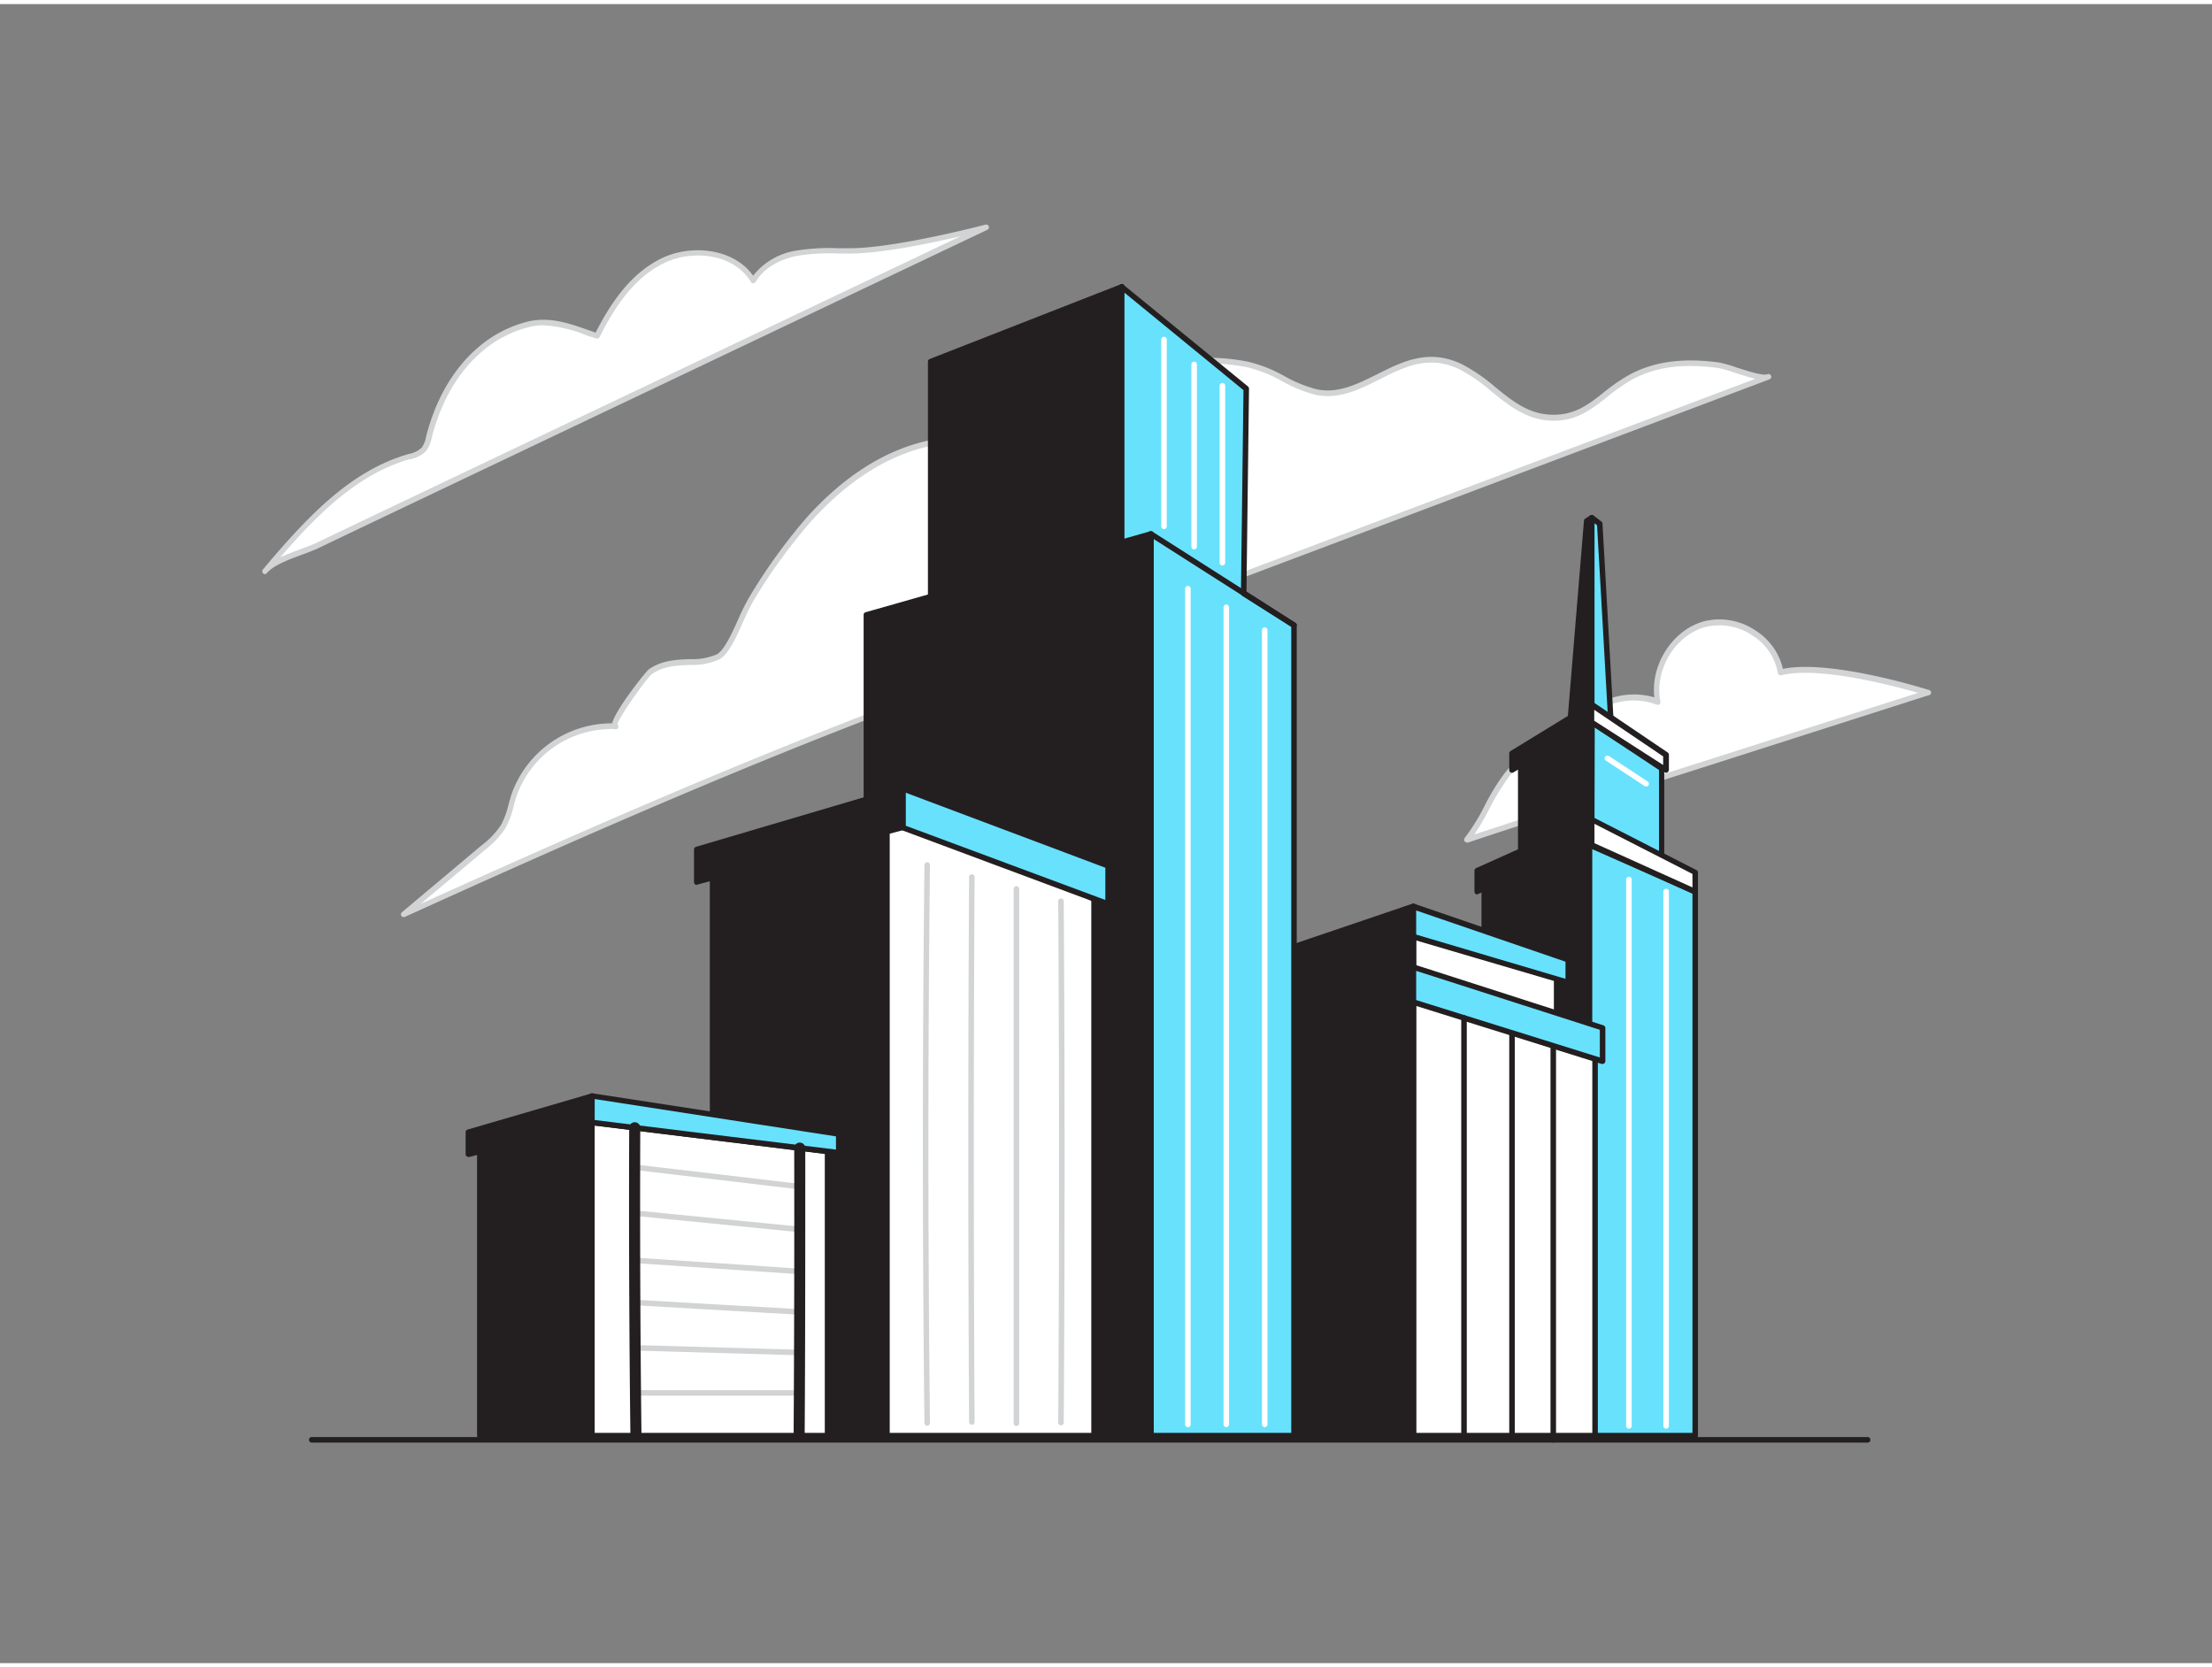 <svg xmlns="http://www.w3.org/2000/svg" viewBox="0 0 400 300" width="406" height="306" class="illustration styles_illustrationTablet__1DWOa">
    <rect x="0" y="0" width="400" height="300" fill="#808080" stroke="none"/>
    <g id="_229_city_buildings_flatline" data-name="#229_city_buildings_flatline">
        <path 
            d="M85.61,154,73,164.6c30.2-13.7,59.79-26.75,90.82-38.45L249,94.05l70.79-26.67c-1.55.58-7.23-1.88-9-2.12-5.52-.72-10.85-.51-15.83,2.15s-7.8,7.28-13.71,7.39c-7.4.14-11.1-6.33-17.08-9.22-10.43-5-17.08,6.56-26.24,4.54-4.2-.93-7.84-4.12-12.35-5a37.27,37.27,0,0,0-38.81,17c-6.46-3.91-14.72-4.2-21.9-1.83S151.48,87.44,146.4,93a98.72,98.72,0,0,0-10.49,14.38c-1.83,2.94-3.77,9.33-6.11,10.62-3.21,1.76-8.29-.16-12.26,2.68-.88.64-7.66,9.78-6.24,9.87a18.73,18.73,0,0,0-18.4,12.56C92.3,145,92,147,91,148.67a15.57,15.57,0,0,1-3.63,3.84Z" fill="#fff">
        </path>
        <path 
            d="M73,165.1a.48.48,0,0,1-.42-.23.49.49,0,0,1,.1-.65l14.41-12.1a14.9,14.9,0,0,0,3.52-3.7,15,15,0,0,0,1.36-3.72c.16-.57.31-1.15.49-1.71a19.23,19.23,0,0,1,17.88-12.93h.36c.53-2.42,6.16-9.43,6.59-9.74,2.35-1.68,5.08-1.79,7.48-1.87a11.28,11.28,0,0,0,4.83-.85c1.38-.76,2.73-3.77,3.93-6.42a36.9,36.9,0,0,1,2-4A101,101,0,0,1,146,92.7c5.8-6.39,12.07-10.73,18.66-12.9,7.6-2.51,15.75-1.89,21.89,1.63a37.75,37.75,0,0,1,39.06-16.78,25.1,25.1,0,0,1,6.68,2.64A24.35,24.35,0,0,0,238,69.63c3.9.87,7.33-.86,11-2.68,4.61-2.32,9.37-4.72,15.38-1.82a31.51,31.51,0,0,1,6,4.12c3.26,2.64,6.31,5.15,10.88,5,3.71-.07,6.21-2,8.86-4.12A32.86,32.86,0,0,1,294.69,67c4.43-2.37,9.56-3.07,16.14-2.2a22.68,22.68,0,0,1,3.14.89c1.91.62,4.78,1.56,5.62,1.25h0a.5.5,0,1,1,.36.93L164,126.62c-31.63,11.92-62.33,25.52-90.79,38.44A.52.52,0,0,1,73,165.1Zm37.33-34A18.18,18.18,0,0,0,93.38,143.3c-.18.55-.33,1.1-.48,1.66a16,16,0,0,1-1.47,4,16.14,16.14,0,0,1-3.74,4l-1.76,1.48h0l-9.86,8.27c27.55-12.47,57.11-25.49,87.53-36.95l153.83-58c-1-.24-2.31-.64-3.76-1.11a23.08,23.08,0,0,0-3-.85c-6.44-.85-11.23-.2-15.52,2.09A31.77,31.77,0,0,0,290.69,71c-2.78,2.19-5.41,4.26-9.46,4.34H281c-4.77,0-8.08-2.68-11.28-5.28a30.65,30.65,0,0,0-5.78-4c-5.56-2.68-9.9-.5-14.5,1.81-3.62,1.82-7.38,3.71-11.63,2.77a25.44,25.44,0,0,1-5.93-2.43,24.53,24.53,0,0,0-6.41-2.55,36.72,36.72,0,0,0-38.28,16.75.51.51,0,0,1-.69.16c-5.94-3.6-14-4.27-21.48-1.79-6.42,2.12-12.55,6.36-18.23,12.62a100.19,100.19,0,0,0-10.43,14.31,35.59,35.59,0,0,0-1.94,3.91c-1.32,2.93-2.69,6-4.36,6.88a11.76,11.76,0,0,1-5.27,1c-2.38.09-4.83.18-6.94,1.69-.82.59-5.9,7.62-6.21,9.07a.5.5,0,0,1,.18.42.48.48,0,0,1-.53.47h0C111,131.07,110.62,131.06,110.29,131.06ZM85.61,154h0Z" fill="#d1d3d4">
        </path>
        <path 
            id="cloud-right" 
            d="M265.27,151.07v0c14.13-4.76,28.44-9.11,42.65-13.64l40.64-13s-18.19-5.74-26.56-3.64c-.91-6-7.71-10.26-13.6-8.76s-9.8,8.13-8.62,14.09c-7-3.14-16.39,2.46-16.95,10.16-3.33-2.16-7.92,0-10.38,3.09C269.6,143,268.16,147.48,265.27,151.07Z" fill="#fff">
        </path>
        <path 
            d="M265.25,151.6a.5.5,0,0,1-.42-.24.51.51,0,0,1,.07-.62h0l0,0h0a36.61,36.61,0,0,0,3.6-5.83,39,39,0,0,1,3.57-5.82c2.49-3.16,6.9-5.22,10.35-3.58a13.32,13.32,0,0,1,16.74-10.15c-.71-6,3.38-12.32,9.13-13.79a11.64,11.64,0,0,1,9.25,1.76,11.17,11.17,0,0,1,4.87,6.88C331,118.46,348,123.77,348.7,124a.5.5,0,0,1,0,1l-40.64,13q-6.85,2.19-13.73,4.34c-9.5,3-19.33,6.07-28.92,9.3A.41.41,0,0,1,265.25,151.6ZM279.75,136a9.5,9.5,0,0,0-6.92,3.78,38.77,38.77,0,0,0-3.47,5.67,47.71,47.71,0,0,1-2.75,4.71c9.11-3,18.41-6,27.42-8.8q6.87-2.15,13.73-4.33l39.09-12.48c-4.55-1.31-18-4.87-24.74-3.18a.51.51,0,0,1-.4-.07.49.49,0,0,1-.22-.34,10,10,0,0,0-4.52-6.73,10.66,10.66,0,0,0-8.45-1.62c-5.55,1.42-9.41,7.73-8.26,13.51a.49.49,0,0,1-.69.55,12.19,12.19,0,0,0-16.25,9.75.53.53,0,0,1-.28.41.48.48,0,0,1-.49,0A5.05,5.05,0,0,0,279.75,136Z" fill="#d1d3d4">
        </path>
        <path 
            d="M49.42,100.82l-1.5,1.76c1.85-2.18,7-3.4,9.64-4.69C63,95.24,178.39,40.38,178.39,40.38s-16.29,4.3-24.68,4.29c-3.19,0-6.42-.21-9.56.4s-6.25,2.19-7.87,5c-3.15-5.26-10.84-6.29-16.35-3.59s-9.16,8.1-11.88,13.6c-4-1.36-8-3.18-12.41-2.13a21.54,21.54,0,0,0-8.84,4.59c-4.73,4.05-7.72,9.84-9.23,15.88a5.26,5.26,0,0,1-.88,2.14,5.36,5.36,0,0,1-2.76,1.37C63.86,84.8,56.3,92.81,49.42,100.82Z" fill="#fff">
        </path>
        <path 
            d="M47.92,103.08a.49.49,0,0,1-.32-.12.51.51,0,0,1-.06-.71L49,100.5h0c6.9-8,14.49-16.12,24.75-19.1l.17-.05a4.66,4.66,0,0,0,2.35-1.16,4.6,4.6,0,0,0,.75-1.85c1.2-4.8,3.79-11.41,9.41-16.23a22,22,0,0,1,9-4.7c3.94-.95,7.58.34,11.11,1.59l1.17.41c3.47-6.88,7.26-11.16,11.91-13.43,5.28-2.58,13-1.88,16.57,3.13a12.36,12.36,0,0,1,7.78-4.53,37.8,37.8,0,0,1,7.72-.43l2,0c8.24,0,24.36-4.23,24.52-4.27a.5.5,0,0,1,.35.93c-1.16.55-115.48,54.89-120.83,57.5-.86.42-2,.83-3.1,1.25-2.43.9-5.19,1.93-6.37,3.32h0A.49.49,0,0,1,47.92,103.08Zm50.39-45a10.69,10.69,0,0,0-2.55.3,20.9,20.9,0,0,0-8.64,4.48c-5.42,4.64-7.92,11.06-9.07,15.62a5.66,5.66,0,0,1-1,2.34,5.47,5.47,0,0,1-2.84,1.48l-.17,0c-9.56,2.78-16.81,10.18-23.37,17.75,1.15-.55,2.43-1,3.64-1.47s2.19-.81,3-1.2c4.75-2.32,95.13-45.29,116.39-55.4-5.47,1.28-14.38,3.13-20,3.13-.66,0-1.31,0-2,0a37.06,37.06,0,0,0-7.52.41c-3.43.67-6.17,2.39-7.54,4.71a.55.55,0,0,1-.43.25.5.5,0,0,1-.43-.24c-3.07-5.13-10.59-5.9-15.7-3.4-4.53,2.21-8.23,6.46-11.65,13.37a.49.49,0,0,1-.61.25L106.3,60A24.29,24.29,0,0,0,98.31,58.09Z" fill="#d1d3d4">
        </path>
        <path 
            d="M337.73,260.12H56.37a.5.5,0,0,1-.5-.5.5.5,0,0,1,.5-.5H337.73a.5.5,0,0,1,.5.5A.5.5,0,0,1,337.73,260.12Z" fill="#231f20">
        </path>
        <polygon 
            points="287.82 92.9 289.28 94.02 291.35 130.53 287.82 128.09 287.82 92.9" fill="#68e1fd">
        </polygon>
        <path 
            d="M291.34,131a.51.51,0,0,1-.28-.09l-3.52-2.44a.49.49,0,0,1-.21-.41V92.9a.49.49,0,0,1,.27-.45.51.51,0,0,1,.53,0l1.46,1.13a.52.52,0,0,1,.19.37l2.06,36.5a.5.5,0,0,1-.25.47A.54.54,0,0,1,291.34,131Zm-3-3.2,2.46,1.71-2-35.26-.46-.36Z" fill="#231f20">
        </path>
        <polygon 
            points="283.93 129.88 286.93 93.46 287.82 92.9 287.82 128.09 283.93 129.88" fill="#231f20">
        </polygon>
        <path 
            d="M283.93,130.38a.52.52,0,0,1-.29-.09.55.55,0,0,1-.21-.46l3-36.41a.46.46,0,0,1,.23-.38l.89-.57a.52.52,0,0,1,.51,0,.5.5,0,0,1,.26.44v35.19a.51.51,0,0,1-.3.46l-3.89,1.78A.54.54,0,0,1,283.93,130.38Zm3.4-35.58-2.83,34.27,2.83-1.3Z" fill="#231f20">
        </path>
        <polygon 
            points="287.82 129.88 300.45 138.23 300.45 155.69 287.82 150.81 287.82 129.88" fill="#68e1fd">
        </polygon>
        <path 
            d="M300.45,156.19a.58.58,0,0,1-.18,0l-12.63-4.88a.49.49,0,0,1-.31-.47V129.88a.49.49,0,0,1,.26-.44.49.49,0,0,1,.51,0l12.63,8.35a.5.5,0,0,1,.22.42v17.46a.5.5,0,0,1-.22.41A.47.47,0,0,1,300.45,156.19Zm-12.12-5.73L300,155V138.5l-11.62-7.69Z" fill="#231f20">
        </path>
        <polygon 
            points="275.01 155.69 275.01 137.57 287.82 129.88 287.82 150.81 275.01 155.69" fill="#231f20">
        </polygon>
        <path 
            d="M275,156.19a.51.51,0,0,1-.28-.09.53.53,0,0,1-.22-.41V137.57a.52.52,0,0,1,.25-.43l12.81-7.69a.47.47,0,0,1,.5,0,.51.51,0,0,1,.26.44V150.8a.5.5,0,0,1-.33.47l-12.81,4.88A.58.58,0,0,1,275,156.19Zm.5-18.34V155l11.82-4.5v-19.7Z" fill="#231f20">
        </path>
        <polygon 
            points="306.55 258.87 306.55 160.47 287.4 152.03 287.4 258.87 306.55 258.87" fill="#68e1fd">
        </polygon>
        <path 
            d="M306.55,259.37H287.4a.5.5,0,0,1-.5-.5V152a.5.5,0,0,1,.23-.42.48.48,0,0,1,.48,0L306.75,160a.51.51,0,0,1,.3.46v98.4A.5.5,0,0,1,306.55,259.37Zm-18.65-1h18.15V160.8l-18.15-8Z" fill="#231f20">
        </path>
        <polygon 
            points="287.4 258.87 287.4 152.03 268.4 157.8 268.4 258.87 287.4 258.87" fill="#231f20">
        </polygon>
        <path 
            d="M287.4,259.37h-19a.5.5,0,0,1-.5-.5V157.8a.5.5,0,0,1,.35-.48l19-5.77a.49.49,0,0,1,.44.07.51.51,0,0,1,.2.41V258.87A.5.5,0,0,1,287.4,259.37Zm-18.5-1h18V152.7l-18,5.47Z" fill="#231f20">
        </path>
        <polygon 
            points="267.13 156.67 287.82 147.38 287.82 152.03 267.13 160.47 267.13 156.67" fill="#231f20">
        </polygon>
        <path 
            d="M267.13,161a.57.57,0,0,1-.28-.08.51.51,0,0,1-.22-.42v-3.8a.52.52,0,0,1,.3-.46l20.69-9.29a.51.51,0,0,1,.48,0,.5.5,0,0,1,.23.42V152a.51.51,0,0,1-.32.46l-20.69,8.44A.43.43,0,0,1,267.13,161Zm.5-4v2.74l19.7-8v-3.54Z" fill="#231f20">
        </path>
        <polygon 
            points="287.82 147.38 306.55 156.95 306.55 160.47 287.82 152.03 287.82 147.38" fill="#fff">
        </polygon>
        <path 
            d="M306.55,161a.52.52,0,0,1-.21,0l-18.72-8.45a.49.49,0,0,1-.29-.45v-4.65a.52.52,0,0,1,.23-.43.53.53,0,0,1,.49,0l18.73,9.58a.49.49,0,0,1,.27.44v3.52a.5.5,0,0,1-.23.42A.53.53,0,0,1,306.55,161Zm-18.22-9.27,17.72,8v-2.44l-17.72-9.06Z" fill="#231f20">
        </path>
        <polygon 
            points="287.82 129.88 273.42 138.51 273.42 135.51 287.82 126.69 287.82 129.88" fill="#231f20">
        </polygon>
        <path 
            d="M273.42,139a.45.45,0,0,1-.25-.07.49.49,0,0,1-.25-.43v-3a.5.5,0,0,1,.24-.43l14.4-8.82a.51.51,0,0,1,.77.42v3.2a.5.5,0,0,1-.25.42l-14.4,8.64A.48.48,0,0,1,273.42,139Zm.5-3.22v1.84l13.41-8v-2Zm13.91-5.91Z" fill="#231f20">
        </path>
        <polygon 
            points="287.82 126.69 301.29 135.79 301.29 138.51 287.82 129.88 287.82 126.69" fill="#fff">
        </polygon>
        <path 
            d="M301.29,139a.56.56,0,0,1-.27-.08l-13.46-8.63a.48.48,0,0,1-.23-.42v-3.2a.51.51,0,0,1,.26-.44.54.54,0,0,1,.52,0l13.46,9.1a.51.51,0,0,1,.22.42v2.72a.51.51,0,0,1-.26.44A.48.48,0,0,1,301.29,139Zm-13-9.41,12.46,8v-1.55l-12.46-8.42Z" fill="#231f20">
        </path>
        <polygon 
            points="288.44 258.87 288.44 187.22 255.59 178.77 255.59 258.87 288.44 258.87" fill="#fff">
        </polygon>
        <path 
            d="M288.44,259.37H255.59a.5.5,0,0,1-.5-.5v-80.1a.49.49,0,0,1,.19-.39.48.48,0,0,1,.43-.09l32.85,8.45a.49.49,0,0,1,.38.48v71.65A.5.5,0,0,1,288.44,259.37Zm-32.35-1h31.85V187.61l-31.85-8.19Z" fill="#231f20">
        </path>
        <polygon 
            points="255.59 258.87 255.59 176.87 220.86 188.16 220.86 258.87 255.59 258.87" fill="#231f20">
        </polygon>
        <path 
            d="M255.59,259.37H220.86a.5.5,0,0,1-.5-.5V188.16a.5.5,0,0,1,.35-.48l34.72-11.28a.5.5,0,0,1,.66.47v82A.5.5,0,0,1,255.59,259.37Zm-34.23-1h33.73V177.56l-33.73,11Z" fill="#231f20">
        </path>
        <polygon 
            points="281.49 174.69 281.49 184.4 255.59 176.87 255.59 166.1 281.49 174.69" fill="#fff">
        </polygon>
        <path 
            d="M281.49,184.9a.36.36,0,0,1-.14,0l-25.9-7.53a.5.5,0,0,1-.36-.48V166.1a.49.49,0,0,1,.21-.4.48.48,0,0,1,.45-.07l25.9,8.59a.49.49,0,0,1,.34.47v9.71a.48.48,0,0,1-.2.4A.45.45,0,0,1,281.49,184.9Zm-25.4-8.4,24.9,7.24v-8.69l-24.9-8.25Z" fill="#231f20">
        </path>
        <polygon 
            points="218.42 191.16 255.59 180.46 255.59 174.13 218.42 185.81 218.42 191.16" fill="#231f20">
        </polygon>
        <path 
            d="M218.42,191.66a.49.49,0,0,1-.3-.1.51.51,0,0,1-.2-.4v-5.35a.48.48,0,0,1,.35-.47l37.17-11.69a.49.49,0,0,1,.44.07.52.52,0,0,1,.21.41v6.33a.5.5,0,0,1-.36.48l-37.17,10.7A.32.32,0,0,1,218.42,191.66Zm.5-5.48v4.32l36.17-10.41v-5.28Z" fill="#231f20">
        </path>
        <polygon 
            points="226.31 185.11 226.31 177.93 255.59 168.64 255.59 174.13 226.31 185.11" fill="#231f20">
        </polygon>
        <path 
            d="M226.31,185.61a.52.52,0,0,1-.29-.09.51.51,0,0,1-.21-.41v-7.18a.5.5,0,0,1,.35-.48l29.28-9.29a.49.49,0,0,1,.44.07.52.52,0,0,1,.21.41v5.49a.51.51,0,0,1-.33.47l-29.28,11A.51.51,0,0,1,226.31,185.61Zm.5-7.32v6.1l28.28-10.61v-4.46Z" fill="#231f20">
        </path>
        <polygon 
            points="255.59 168.64 224.48 178.77 224.48 173.71 255.59 163.15 255.59 168.64" fill="#231f20">
        </polygon>
        <path 
            d="M224.48,179.27a.53.53,0,0,1-.3-.09.51.51,0,0,1-.2-.41v-5.06a.5.5,0,0,1,.34-.48l31.11-10.56a.52.52,0,0,1,.45.07.51.51,0,0,1,.21.41v5.49a.5.5,0,0,1-.35.47l-31.11,10.14A.39.39,0,0,1,224.48,179.27Zm.5-5.21v4l30.11-9.81v-4.43Zm30.61-5.42h0Z" fill="#231f20">
        </path>
        <polygon 
            points="255.59 174.13 289.8 185.11 289.8 191.16 255.59 180.46 255.59 174.13" fill="#68e1fd">
        </polygon>
        <path 
            d="M289.8,191.66l-.15,0-34.21-10.7a.5.5,0,0,1-.35-.48v-6.33a.54.54,0,0,1,.2-.41.52.52,0,0,1,.45-.07l34.21,11a.5.5,0,0,1,.35.48v6a.52.52,0,0,1-.21.41A.5.5,0,0,1,289.8,191.66ZM256.09,180.1l33.21,10.38v-5l-33.21-10.66Z" fill="#231f20">
        </path>
        <polygon 
            points="255.59 168.64 283.6 176.87 283.6 172.75 255.59 163.15 255.59 168.64" fill="#68e1fd">
        </polygon>
        <path 
            d="M283.6,177.37a.36.36,0,0,1-.14,0l-28-8.23a.51.51,0,0,1-.36-.48v-5.49a.51.51,0,0,1,.21-.41.52.52,0,0,1,.45-.07l28,9.61a.5.5,0,0,1,.33.47v4.12a.48.48,0,0,1-.2.4A.45.45,0,0,1,283.6,177.37Zm-27.51-9.11,27,8v-3.1l-27-9.26Z" fill="#231f20">
        </path>
        <polygon 
            points="234 258.87 234 112.33 224.9 106.52 225.37 69.53 202.84 51.13 199.51 96.98 207.98 258.87 234 258.87" fill="#68e1fd">
        </polygon>
        <path 
            d="M234,259.37H208a.49.49,0,0,1-.5-.47L199,97l3.34-45.9a.51.51,0,0,1,.3-.43.5.5,0,0,1,.51.08l22.52,18.39a.51.51,0,0,1,.19.39l-.46,36.72,8.86,5.65a.52.52,0,0,1,.23.43V258.87A.5.5,0,0,1,234,259.37Zm-25.55-1H233.5V112.6L224.63,107a.54.54,0,0,1-.23-.43l.46-36.76L203.27,52.13,200,97Z" fill="#231f20">
        </path>
        <polygon 
            points="208.1 258.87 208.1 95.81 156.67 110.45 156.67 258.87 208.1 258.87" fill="#231f20">
        </polygon>
        <path 
            d="M208.1,259.37H156.67a.5.5,0,0,1-.5-.5V110.45a.48.48,0,0,1,.36-.48L208,95.33a.47.47,0,0,1,.44.08.51.51,0,0,1,.2.4V258.87A.5.5,0,0,1,208.1,259.37Zm-50.93-1H207.6V96.47l-50.43,14.36Z" fill="#231f20">
        </path>
        <polygon 
            points="197.84 258.87 197.84 161.78 165.32 145.27 154.76 151.19 154.76 258.87 197.84 258.87" fill="#fff">
        </polygon>
        <path 
            d="M197.84,259.37H154.76a.5.5,0,0,1-.5-.5V151.19a.51.51,0,0,1,.26-.44l10.56-5.92a.52.52,0,0,1,.47,0l32.52,16.52a.48.48,0,0,1,.27.44v97.09A.5.5,0,0,1,197.84,259.37Zm-42.58-1h42.08V162.09l-32-16.26-10.07,5.65Z" fill="#231f20">
        </path>
        <polygon 
            points="160.39 258.87 160.39 149.22 128.86 154 128.86 258.87 160.39 258.87" fill="#231f20">
        </polygon>
        <path 
            d="M160.39,259.37H128.86a.5.5,0,0,1-.5-.5V154a.51.51,0,0,1,.42-.5l31.54-4.77a.49.49,0,0,1,.57.49V258.87A.5.5,0,0,1,160.39,259.37Zm-31-1h30.53V149.8l-30.53,4.63Z" fill="#231f20">
        </path>
        <polygon 
            points="126.04 158.78 163.3 148.93 163.3 141.89 126.04 152.87 126.04 158.78" fill="#231f20">
        </polygon>
        <path 
            d="M126,159.28a.47.47,0,0,1-.3-.1.52.52,0,0,1-.2-.4v-5.91a.5.5,0,0,1,.36-.48l37.26-11a.49.49,0,0,1,.44.08.48.48,0,0,1,.2.4v7a.5.5,0,0,1-.37.48l-37.26,9.86Zm.5-6v4.89l36.26-9.59v-6Z" fill="#231f20">
        </path>
        <polygon 
            points="163.3 148.93 200.38 162.72 200.38 155.83 163.3 141.89 163.3 148.93" fill="#68e1fd">
        </polygon>
        <path 
            d="M200.38,163.22a.57.57,0,0,1-.18,0L163.13,149.4a.51.51,0,0,1-.33-.47v-7a.51.51,0,0,1,.68-.47l37.07,13.94a.5.5,0,0,1,.33.47v6.89a.5.5,0,0,1-.22.41A.47.47,0,0,1,200.38,163.22ZM163.8,148.58,199.88,162v-5.83L163.8,142.61Z" fill="#231f20">
        </path>
        <path 
            d="M167.67,257.08a.5.5,0,0,1-.5-.49c-.38-33.21-.38-67.16,0-100.91a.5.5,0,0,1,1,0c-.38,33.74-.38,67.69,0,100.89a.5.5,0,0,1-.49.5Z" fill="#d1d3d4">
        </path>
        <path 
            d="M175.74,256.9a.5.5,0,0,1-.5-.5c-.19-33.31-.19-65.55,0-98.55a.5.5,0,0,1,.5-.5h0a.51.51,0,0,1,.5.5c-.19,33-.19,65.23,0,98.55a.51.51,0,0,1-.5.5Z" fill="#d1d3d4">
        </path>
        <path 
            d="M183.8,257.12h0a.5.5,0,0,1-.5-.5V160a.5.5,0,0,1,.5-.5.51.51,0,0,1,.5.5v96.61A.5.5,0,0,1,183.8,257.12Z" fill="#d1d3d4">
        </path>
        <path 
            d="M191.86,257h0a.5.5,0,0,1-.5-.5c.2-30.81.2-62.53,0-94.27a.5.5,0,0,1,.5-.5h0a.5.5,0,0,1,.5.5c.2,31.74.2,63.46,0,94.27A.5.5,0,0,1,191.86,257Z" fill="#d1d3d4">
        </path>
        <polygon 
            points="107.04 258.87 107.04 202.24 86.77 207.31 86.77 258.87 107.04 258.87" fill="#231f20">
        </polygon>
        <path 
            d="M107,259.37H86.77a.5.5,0,0,1-.5-.5V207.3a.5.5,0,0,1,.37-.48l20.28-5.07a.5.5,0,0,1,.62.49v56.63A.5.5,0,0,1,107,259.37Zm-19.77-1h19.27V202.88L87.27,207.7Z" fill="#231f20">
        </path>
        <polygon 
            points="149.65 258.87 149.65 207.49 107.04 202.24 107.04 258.87 149.65 258.87" fill="#fff">
        </polygon>
        <path 
            d="M149.65,259.37H107a.5.5,0,0,1-.5-.5V202.24a.5.5,0,0,1,.56-.5L149.71,207a.5.5,0,0,1,.44.49v51.38A.5.5,0,0,1,149.65,259.37Zm-42.11-1h41.61V207.93l-41.61-5.13Z" fill="#231f20">
        </path>
        <polygon 
            points="84.7 207.96 84.7 204.02 107.04 197.45 107.04 202.24 84.7 207.96" fill="#231f20">
        </polygon>
        <path 
            d="M84.7,208.46a.5.5,0,0,1-.31-.1.51.51,0,0,1-.19-.4V204a.5.5,0,0,1,.36-.48L106.9,197a.53.53,0,0,1,.44.08.51.51,0,0,1,.2.4v4.79a.51.51,0,0,1-.38.48l-22.33,5.73Zm.5-4.07v2.93l21.34-5.47v-3.73Z" fill="#231f20">
        </path>
        <polygon 
            points="107.04 197.45 151.67 204.32 151.67 207.7 107.04 202.24 107.04 197.45" fill="#68e1fd">
        </polygon>
        <path 
            d="M151.67,208.2h-.06L107,202.73a.5.5,0,0,1-.44-.49v-4.79a.5.5,0,0,1,.17-.38.46.46,0,0,1,.4-.11l44.63,6.87a.51.51,0,0,1,.43.5v3.37a.54.54,0,0,1-.17.38A.5.5,0,0,1,151.67,208.2Zm-44.13-6.41,43.63,5.35v-2.39L107.54,198Z" fill="#231f20">
        </path>
        <path 
            d="M144.51,214.32h-.06l-29.77-3.51a.5.5,0,0,1-.44-.55.49.49,0,0,1,.55-.44l29.78,3.51a.5.5,0,0,1-.06,1Z" fill="#d1d3d4">
        </path>
        <path 
            d="M144.51,222.07h0l-29.77-2.95a.49.49,0,0,1-.45-.54.5.5,0,0,1,.54-.45l29.78,2.94a.5.5,0,0,1-.05,1Z" fill="#d1d3d4">
        </path>
        <path 
            d="M144.51,229.67h0l-29.66-2a.5.5,0,0,1,.07-1l29.65,2a.5.5,0,0,1,0,1Z" fill="#d1d3d4">
        </path>
        <path 
            d="M144.57,237h0L115,235.3a.51.51,0,0,1-.47-.53.48.48,0,0,1,.53-.47L144.6,236a.51.51,0,0,1,.47.53A.5.5,0,0,1,144.57,237Z" fill="#d1d3d4">
        </path>
        <path 
            d="M144.63,244.33h0l-29.78-.85a.5.5,0,0,1,0-1l29.78.85a.49.49,0,0,1,.48.51A.51.51,0,0,1,144.63,244.33Z" fill="#d1d3d4">
        </path>
        <path 
            d="M144.63,251.63H115a.5.5,0,0,1,0-1h29.65a.5.5,0,0,1,0,1Z" fill="#d1d3d4">
        </path>
        <path 
            d="M115,259.37a.5.5,0,0,1-.5-.49c-.22-18.11-.29-36.85-.22-55.69a.5.5,0,0,1,.5-.5h0a.5.5,0,0,1,.5.5c-.07,18.84,0,37.57.22,55.68a.5.5,0,0,1-.49.5Z" fill="#fff">
        </path>
        <path 
            d="M144.51,259.37h0a.5.5,0,0,1-.5-.5c.11-16.54.14-33.54.11-52a.5.5,0,0,1,.5-.5h0a.5.5,0,0,1,.5.5c0,18.46,0,35.47-.11,52A.5.5,0,0,1,144.51,259.37Z" fill="#fff">
        </path>
        <path 
            d="M115,259.37a.5.5,0,0,1-.5-.49c-.22-18.11-.29-36.85-.22-55.69a.5.5,0,0,1,.5-.5h0a.5.5,0,0,1,.5.5c-.07,18.84,0,37.57.22,55.68a.5.5,0,0,1-.49.5Z" fill="#d1d3d4">
        </path>
        <path 
            d="M144.51,259.37h0a.5.5,0,0,1-.5-.5c.11-16.54.14-33.54.11-52a.5.5,0,0,1,.5-.5h0a.5.5,0,0,1,.5.5c0,18.46,0,35.47-.11,52A.5.5,0,0,1,144.51,259.37Z" fill="#d1d3d4">
        </path>
        <path 
            d="M115,259.37a.5.5,0,0,1-.5-.49c-.22-18.11-.29-36.85-.22-55.69a.5.5,0,0,1,.5-.5h0a.5.5,0,0,1,.5.5c-.07,18.84,0,37.57.22,55.68a.5.5,0,0,1-.49.5Z" fill="none" stroke="#231f20" stroke-linecap="round" stroke-linejoin="round">
        </path>
        <path 
            d="M144.51,259.37h0a.5.5,0,0,1-.5-.5c.11-16.54.14-33.54.11-52a.5.5,0,0,1,.5-.5h0a.5.5,0,0,1,.5.5c0,18.46,0,35.47-.11,52A.5.5,0,0,1,144.51,259.37Z" fill="none" stroke="#231f20" stroke-linecap="round" stroke-linejoin="round">
        </path>
        <polygon 
            points="168.3 112.33 168.3 64.65 202.84 51.13 202.84 103.31 168.3 112.33" fill="#231f20">
        </polygon>
        <path 
            d="M168.3,112.83a.48.48,0,0,1-.3-.11.5.5,0,0,1-.2-.39V64.65a.51.51,0,0,1,.32-.47l34.54-13.51a.52.52,0,0,1,.47,0,.51.51,0,0,1,.21.41v52.19a.5.5,0,0,1-.37.48l-34.54,9ZM168.8,65v46.69l33.54-8.75V51.87Z" fill="#231f20">
        </path>
        <line 
            x1="234" y1="112.33" x2="208.1" y2="95.81" fill="#68e1fd">
        </line>
        <path 
            d="M234,112.83a.56.56,0,0,1-.27-.08l-25.9-16.52a.5.5,0,0,1-.16-.69.53.53,0,0,1,.7-.16l25.9,16.52a.5.5,0,0,1,.15.69A.49.49,0,0,1,234,112.83Z" fill="#231f20">
        </path>
        <path 
            d="M214.81,257.33a.5.5,0,0,1-.5-.5V105.71a.5.5,0,1,1,1,0V256.83A.5.5,0,0,1,214.81,257.33Z" fill="#fff">
        </path>
        <path 
            d="M221.75,257.33a.5.5,0,0,1-.5-.5V109.08a.51.51,0,0,1,.5-.5.5.5,0,0,1,.5.5V256.83A.5.5,0,0,1,221.75,257.33Z" fill="#fff"></path><path d="M228.7,257.33a.5.5,0,0,1-.5-.5V113.21a.5.5,0,1,1,1,0V256.83A.5.5,0,0,1,228.7,257.33Z" fill="#fff">
        </path>
        <path 
            d="M210.49,94.94a.5.5,0,0,1-.5-.5V60.66a.5.5,0,0,1,.5-.5.5.5,0,0,1,.5.5V94.44A.5.5,0,0,1,210.49,94.94Z" fill="#fff">
        </path>
        <path 
            d="M215.94,98.59a.5.5,0,0,1-.5-.5V65.16a.5.5,0,0,1,.5-.5.5.5,0,0,1,.5.5V98.09A.5.5,0,0,1,215.94,98.59Z" fill="#fff">
        </path>
        <path 
            d="M221.05,101.52a.5.5,0,0,1-.5-.5V69a.5.5,0,1,1,1,0V101A.5.5,0,0,1,221.05,101.52Z" fill="#fff">
        </path>
        <path 
            d="M264.74,259.37a.5.5,0,0,1-.5-.5V183.32a.5.5,0,0,1,1,0v75.55A.5.5,0,0,1,264.74,259.37Z" fill="#231f20">
        </path>
        <path 
            d="M273.42,259.37a.5.5,0,0,1-.5-.5v-72.6a.5.5,0,0,1,1,0v72.6A.5.5,0,0,1,273.42,259.37Z" fill="#231f20">
        </path>
        <path 
            d="M280.88,260.12a.51.51,0,0,1-.5-.5V188.5a.51.51,0,0,1,.5-.5.5.5,0,0,1,.5.5v71.12A.5.5,0,0,1,280.88,260.12Z" fill="#231f20">
        </path>
        <path 
            d="M294.56,257.61a.5.5,0,0,1-.5-.5V158.3a.5.5,0,0,1,1,0v98.81A.5.5,0,0,1,294.56,257.61Z" fill="#fff">
        </path>
        <path 
            d="M301.29,257.61a.5.5,0,0,1-.5-.5V160.47a.51.51,0,0,1,.5-.5.5.5,0,0,1,.5.5v96.64A.5.5,0,0,1,301.29,257.61Z" fill="#fff">
        </path>
        <path 
            d="M297.68,141.49a.45.45,0,0,1-.27-.08l-7-4.6a.5.5,0,0,1-.15-.69.51.51,0,0,1,.7-.14l7,4.6a.5.5,0,0,1,.14.69A.52.52,0,0,1,297.68,141.49Z" fill="#fff">
        </path>
    </g>
</svg>